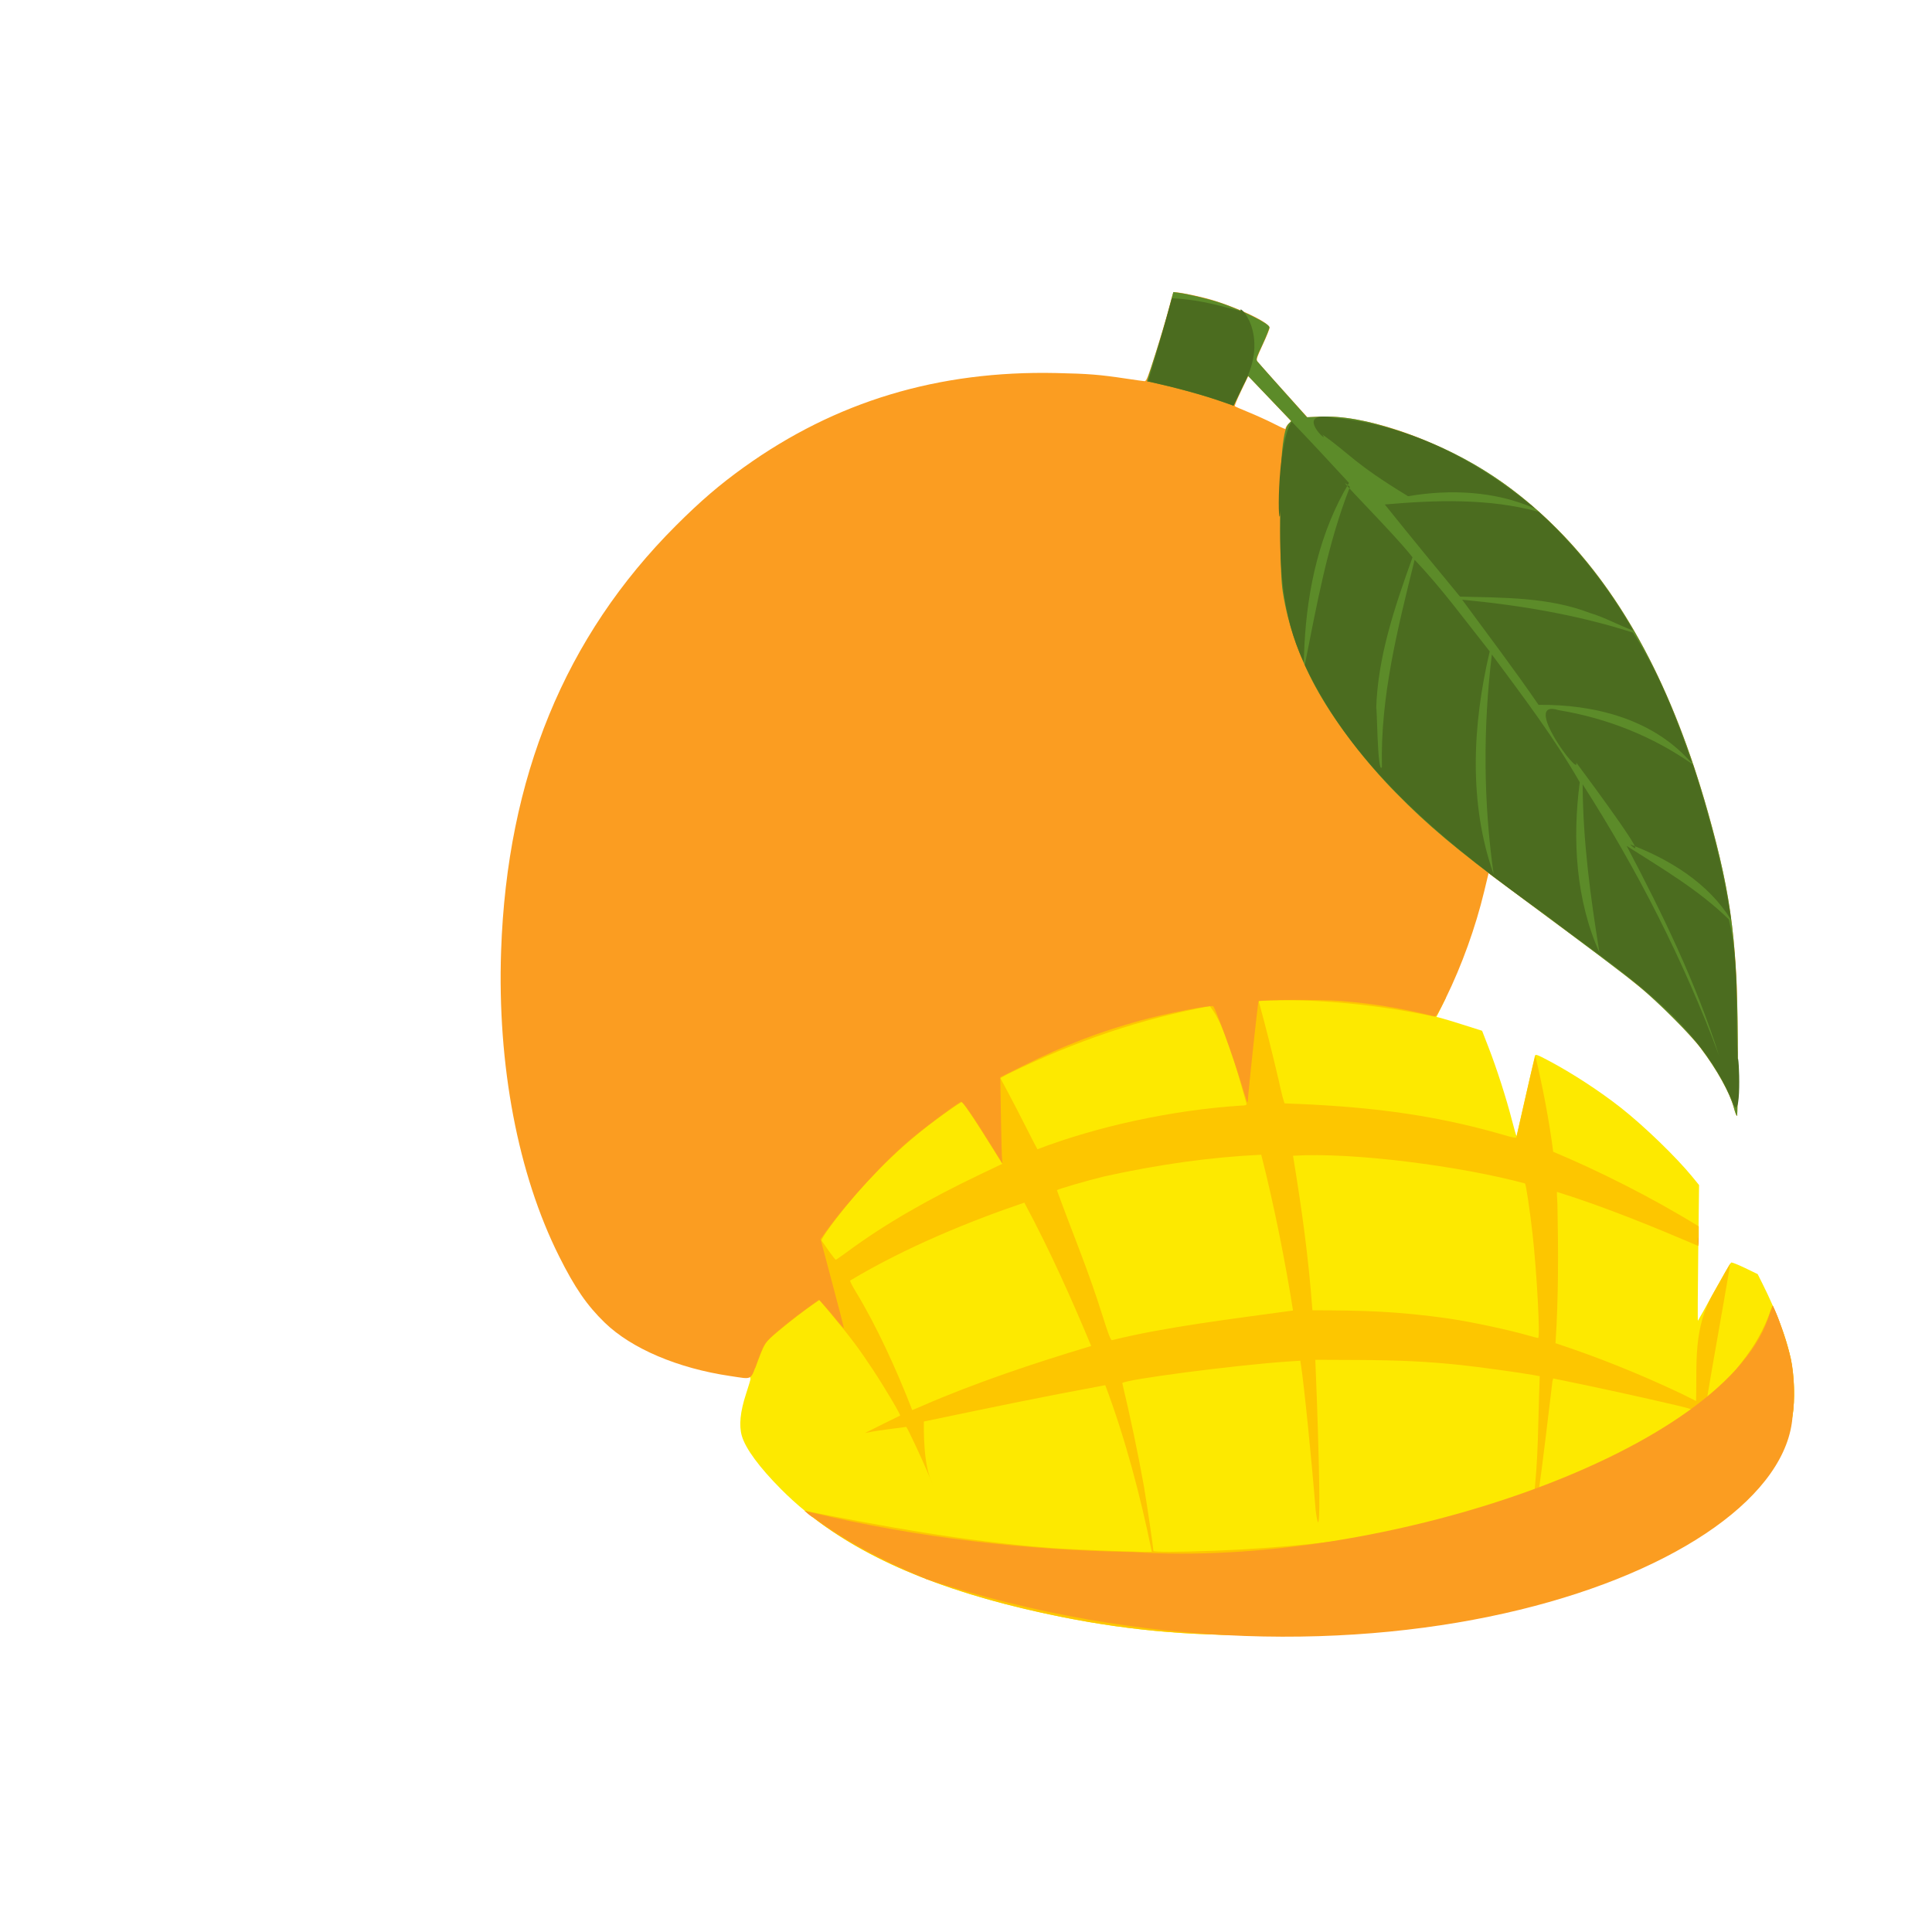 <?xml version="1.0" encoding="UTF-8" standalone="no"?>
<!-- Created with Inkscape (http://www.inkscape.org/) -->

<svg
   width="64"
   height="64"
   viewBox="0 0 16.933 16.933"
   version="1.1"
   id="svg5"
   inkscape:version="1.2 (dc2aedaf03, 2022-05-15)"
   sodipodi:docname="fruits_exotiques.svg"
   xml:space="preserve"
   xmlns:inkscape="http://www.inkscape.org/namespaces/inkscape"
   xmlns:sodipodi="http://sodipodi.sourceforge.net/DTD/sodipodi-0.dtd"
   xmlns="http://www.w3.org/2000/svg"
   xmlns:svg="http://www.w3.org/2000/svg"><sodipodi:namedview
     id="namedview7"
     pagecolor="#ffffff"
     bordercolor="#666666"
     borderopacity="1.0"
     inkscape:pageshadow="2"
     inkscape:pageopacity="0.0"
     inkscape:pagecheckerboard="0"
     inkscape:document-units="mm"
     showgrid="false"
     units="px"
     inkscape:zoom="12.761068"
     inkscape:cx="17.945207"
     inkscape:cy="39.338401"
     inkscape:window-width="1920"
     inkscape:window-height="1017"
     inkscape:window-x="3832"
     inkscape:window-y="-8"
     inkscape:window-maximized="1"
     inkscape:current-layer="g438"
     inkscape:showpageshadow="0"
     inkscape:deskcolor="#d1d1d1" /><defs
     id="defs2" /><g
     inkscape:label="Calque 1"
     inkscape:groupmode="layer"
     id="layer1"><g
       id="g4128"
       transform="translate(-0.631,0.126)"><g
         id="g5578"
         transform="translate(0.089,0.089)"><g
           id="g7501"
           transform="translate(-0.063,0.947)"><g
             id="g9467"
             transform="translate(-0.089,-0.803)"><g
               id="g10302"
               transform="translate(0.312,-0.045)"><g
                 id="g11479"
                 transform="translate(-0.126,0.063)"><g
                   id="g11873"
                   transform="translate(-0.236,0.665)"><g
                     id="g12382"
                     transform="translate(-121.985,-82.268)"><g
                       id="g13305"
                       transform="matrix(0.133,0,0,0.133,114.639,78.216)"><g
                         id="g17429"
                         transform="translate(0.905,5.664)"><g
                           id="g18595"
                           transform="translate(-3.363,-8.745)"><g
                             id="g21002"
                             transform="translate(1.708,-2.82)"><g
                               id="g23814"
                               transform="translate(8.725,-1.122)"><g
                                 id="g24838"
                                 transform="translate(11.143,-0.857)"><g
                                   id="g25315"
                                   transform="translate(-3.49,2.493)"><g
                                   id="g27220"
                                   transform="translate(2.468,1.234)"><g
                                   id="g29753"
                                   transform="translate(1.476,-2.374)"><g
                                   id="g30615"
                                   transform="translate(0.92,1.369)"><g
                                   id="g31433"
                                   transform="translate(-2.468,-1.41)"><g
                                   id="g31731"
                                   transform="translate(1.058,-0.705)"><g
                                   id="g33243"
                                   transform="matrix(1.077,0,0,1.077,-7.373,-3.174)"><g
                                   id="g35254"
                                   transform="translate(-2.214,-0.92)"><g
                                   id="g36749"
                                   transform="translate(-0.982,-2.782)"><g
                                   id="g37297"
                                   transform="translate(-6.776,-3.503)"><g
                                   id="g38955"
                                   transform="matrix(1.217,0,0,1.217,-23.105,-18.212)"><g
                                   id="g39618"
                                   transform="translate(-0.269,-0.269)"><g
                                   id="g40032"
                                   transform="translate(-1.901,-3.042)"><g
                                   id="g40543"
                                   transform="translate(0.38,-2.091)"><g
                                   id="g41372"
                                   transform="translate(1.966,-7.93)"><g
                                   id="g43278"
                                   transform="translate(1.521,-0.38)"><g
                                   id="g44210"
                                   transform="matrix(1.158,0,0,1.158,-18.904,-21.776)"><g
                                   id="g44833"
                                   transform="matrix(1.12,0,0,1.12,-12.539,-14.548)"><g
                                   id="g47597"
                                   transform="translate(3.111,-1.244)"><g
                                   id="g48754"
                                   transform="translate(-2.904,-6.637)"><g
                                   id="g234"
                                   transform="matrix(0.041,0,0,0.041,104.64,119.672)"><g
                                   id="g2138"
                                   transform="translate(-86.211,-40.57)"><g
                                   id="g2696"
                                   transform="translate(-124306.44,-9412.237)"><g
                                   id="g3765"
                                   transform="translate(25.356,-50.712)"><g
                                   id="g4557"
                                   transform="translate(46.617,-35.859)"><g
                                   id="g5244"
                                   transform="translate(7.172,14.344)"><g
                                   id="g5807"
                                   transform="translate(-5.198,-21.114)"><g
                                   id="g6945"
                                   transform="translate(-10.143,-243.42)"><g
                                   id="g11108"
                                   transform="translate(18.189,-37.636)"><g
                                   id="g15049"
                                   transform="translate(-65.926,141.995)"><g
                                   id="g19861"
                                   transform="matrix(0.074,0,0,0.074,115423.38,9039.231)"><g
                                   id="g20437"
                                   transform="translate(-478.388,-785.882)"><g
                                   id="g21032"
                                   transform="translate(2047.188,-1072.337)"><g
                                   id="g21869"
                                   transform="matrix(0.043,0,0,0.043,117368,10137.003)"><g
                                   id="g25455"
                                   transform="translate(154741.46,-87178.414)"><g
                                   id="g26278"
                                   transform="translate(-18012.371,-8233.442)"><g
                                   id="g27240"
                                   transform="translate(-0.004,5582.762)"><g
                                   id="g28306"
                                   transform="translate(-15790.441,-2255.777)"><g
                                   id="g33735"
                                   transform="translate(14662.549,-16918.328)"><g
                                   id="g37868"
                                   transform="translate(-5075.498,25941.433)"><g
                                   id="g76752"
                                   transform="matrix(-1,0,0,1,9442.317,-1595.075)"><g
                                   id="g82459"
                                   transform="translate(3383.667,-1127.889)"><g
                                   id="g83208"
                                   transform="matrix(0.203,0,0,0.203,-15348.528,66747.475)"><g
                                   id="g83934"
                                   transform="matrix(-1,0,0,1,240692.18,94139.78)"><g
                                   id="g84550"
                                   transform="translate(-8.7627443e-5,55472.344)"><g
                                   id="g9096"
                                   transform="translate(31379.925,-62759.843)"><g
                                   id="g11527"
                                   transform="translate(61019.625,105397.54)"><g
                                   id="g13422"
                                   transform="translate(-44377.907,44377.908)"><g
                                   id="g1137"
                                   transform="translate(-3.3240812e-4,138680.92)"><g
                                   id="g3632"
                                   transform="translate(177511.65,-22188.943)"><g
                                   id="g5936"
                                   transform="translate(11767.473,-47069.909)"><g
                                   id="g7318"><g
                                   id="g11619"
                                   transform="translate(27457.436,-223581.94)" /><g
                                   id="g11985"
                                   transform="translate(70604.821,-133364.68)"><g
                                   id="g12707"
                                   transform="matrix(1.187,0,0,1.187,95904.637,-164033.62)"><g
                                   id="g4721"
                                   transform="matrix(-1,0,0,1,-561251.4,-59483.037)"><g
                                   id="g7072"><g
                                   id="g10426"
                                   transform="translate(66928.962,-211126.69)"><g
                                   id="g1231"
                                   transform="translate(-14020.287,4673.467)"><g
                                   id="g2516"
                                   transform="matrix(1.15,0,0,1.15,-144709.4,-78762.736)"><g
                                   id="g3795"
                                   transform="translate(-22559.428,121623.52)"><g
                                   id="g5627"
                                   transform="translate(-106364.63,2874.718)"><g
                                   id="g6621"
                                   transform="translate(-12196.407,40654.68)"><g
                                   id="g7772"
                                   transform="translate(28747.2,74742.673)"><g
                                   id="g8880"
                                   transform="translate(-60982.018,187011.51)"><g
                                   id="g11165"
                                   transform="translate(-44309.499,5172.618)"><g
                                   id="g12249"
                                   transform="translate(48785.608,-8130.933)"><g
                                   id="g14000"
                                   transform="matrix(1.083,0,0,1.083,-5722.262,28128.151)"><g
                                   id="g15203"
                                   transform="translate(53158.943,24797.103)"><g
                                   id="g16076"
                                   transform="translate(-37533.822,-30027.061)"><g
                                   id="g17560"
                                   transform="translate(-21232.337,7962.126)"><g
                                   id="g25114"
                                   transform="translate(-67560.839,7506.764)"><g
                                   id="g29358"
                                   transform="translate(-21232.382,-47772.762)" /></g><g
                                   id="g54846"
                                   transform="translate(-89414.803,-58825.532)"><g
                                   id="g56152"
                                   transform="translate(-3.3655809e-4,28236.25)"><g
                                   id="g56999"
                                   transform="translate(-65884.586,-28236.251)"><g
                                   id="g58386"
                                   transform="translate(-26621.369,66553.488)"><g
                                   id="g59580"
                                   transform="matrix(1.334,0,0,1.334,-147290.21,2462.124)"><g
                                   id="g60913"
                                   transform="translate(52929.981,10585.996)"><g
                                   id="g61494"
                                   transform="translate(83376.512,12462.173)"><g
                                   id="g64263"
                                   transform="translate(12959.021,17102.931)"><g
                                   id="g66681"
                                   transform="translate(34932.003,-24951.435)"><g
                                   id="g67253"
                                   transform="translate(-56458.648,35286.648)"><g
                                   id="g67911"
                                   transform="translate(-35291.329,-19495.235)"><g
                                   id="g68553"
                                   transform="translate(-128708.75,-9980.527)"><g
                                   id="g69435"
                                   transform="translate(24951.434,-1.4872907e-4)"><g
                                   id="g8435"
                                   transform="translate(82339.72,-52398.003)"><g
                                   id="g8723"
                                   transform="translate(44912.576,-3.7330354e-4)"><g
                                   id="g9505"
                                   transform="translate(-45872.651,10585.997)"><g
                                   id="g9792"
                                   transform="translate(24700.656,-24700.661)"><g
                                   id="g15677"
                                   transform="matrix(0.084,0,0,0.084,193952.62,94764.147)"><g
                                   id="g438"
                                   transform="translate(-922276.57,-775550.79)"><path
                                   style="fill:#fde900;stroke-width:10166.4"
                                   d="m -1733587.9,5910321.6 c -461303.8,-11784.9 -840054,-50235.3 -1397881.7,-141913.9 -1924351.7,-316266 -2973024.5,-919832.7 -3116681.8,-1793813.8 -21395.1,-130163.5 -14517.6,-364722.4 14600.6,-497959.4 41527.3,-190017.9 130049.2,-425215.3 250614.7,-665868.7 l 43397.7,-86623.6 112210.4,-54190.8 c 61715.7,-29805 116724.6,-51400.9 122242,-47991 5517.3,3410 72796.9,119387.6 149510.1,257728.2 76713.2,138340.4 141552,253815.6 144086.3,256611.4 2534.4,2795.8 1247.1,-265814.1 -2860.4,-596910.7 l -7468.4,-601993.8 59909.9,-73321.9 c 141428.9,-173090.7 423814.7,-446238.3 627515.8,-606986.8 187327,-147827.1 431310.7,-307194.14 638840,-417282.06 103934.3,-55134.08 119314.4,-60678.64 124082.8,-44732.42 2993.8,10011.28 40033.5,171461.03 82310.5,358777.18 42276.9,187316.2 78202.1,344800.6 79833.9,349965.3 1631.6,5164.9 20333.5,-58476.8 41559.6,-141425.8 48658.2,-190149.7 134037.2,-455674.42 206846,-643281.94 l 56273.1,-144999.58 158630.9,-50389.83 c 87247,-27714.35 177824.9,-55215.11 201284.1,-61112.85 l 42653,-10723.02 -80899,-164814.94 c 332991.1,-790302.91 6882329,290683.32 6142909.5,3363553.16 -1849.4,1331.4 15879.2,61143.4 39397,132915.6 51357.2,156732.5 63485,278490.5 36855.3,370011.6 -32733.5,112499.5 -155075.3,278718.3 -347382.6,471968.6 -533431.9,536048.5 -1326728.7,896918.6 -2480604.57,1128424 -631682.1,126735.6 -1226634.53,174649.9 -1941784.73,156381.8 z"
                                   id="path454"
                                   sodipodi:nodetypes="ssssscssssscsssssssscsscccsssss" /><path
                                   style="fill:#fdc600;stroke-width:10166.4"
                                   d="m -1733587.9,5910321.6 c -461303.8,-11784.9 -840054,-50235.3 -1397881.7,-141913.9 -1778544.6,-292302.7 -2811471.8,-831258.8 -3069567.9,-1601623.8 -86179.3,-257228.6 -81003.3,-562308.8 14723.5,-867821.3 34452.5,-109955.1 107285.3,-294826 116151.5,-294826 123461.5,346948 242957.2,448758.3 369792.3,629385.3 65095.1,79904 211285.6,237174.4 216022,232395.1 -72843.1,-435000.6 -135794.1,-774387.6 -214072.1,-1235955.5 1509.7,-1705.6 67304.1,113142.4 146209.7,255217.9 184809.5,315579.6 148326.2,625852 156754.7,960425.4 l 138226.4,-69018.2 c 387221.3,-181983.5 739428.5,-321701.5 1104035.4,-442041.5 -27125.6,-403789.2 -25242.3,-814592.6 -17114.8,-1227598.5 3821.6,-60111.1 5859.4,-109291.1 4528.4,-109288.9 -429236.3,133281.6 -887346.1,323066.6 -1249104,477825.5 -2215.3,0 -4027.9,-38989.3 -4027.9,-86643 v -86642.9 c 425665.2,-261852.8 895764.3,-495877 1286051.2,-659010.9 36447,-283089 93449.1,-575007.1 157114.8,-845161.34 3310.6,0 41659.3,158977.28 85219.2,353282.84 43559.9,194305.6 80835.7,358435.2 82835.1,364732.5 2421.3,7626 42098.2,-238.9 118809.5,-23549.4 669811.5,-194565.1 1274339,-253520.3 1928455.3,-276763.4 5810.2,-3590.8 29193,-93324.3 51961.9,-199407.7 59833.2,-257314.55 114057.7,-470525.69 177779.2,-705014.7 -512738.6,-30569.9 -1113284.5,43010.02 -1547279.5,137242.4 1430075.5,-895618.81 8575268.1,1418620.9 5995610,3107116.9 -86447.7,-232328.7 -81625.6,-224551.5 -201228.7,-324542 -111477.5,-93197.1 -234791.7,-188033.4 -318845.7,-245212 l -47237.6,-32134 -119172.9,142901.7 c -160124.6,192007.5 -233248,289862.1 -356279.7,476777.6 -104768.8,159169.4 -243936.6,394551.3 -236987.6,400829.1 110225.9,52838.2 196630.3,97481.7 311023.9,154366.8 -124802.2,-26482.1 -241498.6,-36772.6 -365862.1,-54555 -17902.9,25268.6 -137186.4,279585.5 -185782.9,396096.6 -27300.7,65454.5 -50925.9,117719 -52500.5,116145.2 92335.5,-153294.5 82754.1,-507584.6 83395.8,-559576.6 -585757.35,-122106.3 -1014145.18,-212408.4 -1603228.78,-321142.6 -179066.91,476749.1 -309958.19,976816 -411016.56,1471139.7 8246.68,8246 662293.165,-15967.3 895939.99,-33169.9 795109.95,-62548.2 1464811.85,-189620.4 2166301.05,-327281.2 2200.8,2201 -35977.7,34077.8 -84841.4,70838.5 -528644,397705 -1226906.1,674945.1 -2183123.77,866793.4 -631682.1,126735.6 -1226634.53,174649.9 -1941784.73,156381.8 z m 1133554.95,-741159.9 c 0,-24437 54099.85,-394626.6 82396.53,-563815 55862.67,-312852.2 120149.85,-612894.9 192096.6,-917402 0,-29889.1 -1008733.48,-161481.3 -1470073.08,-191775 l -102690.7,-6743.2 -6103.8,39473 c -27557.7,178214.2 -96368.4,859401.4 -129277.6,1279775.4 -70588.1,543412 -6713.5,-1129897.5 2755.3,-1327377.9 l -374899.3,1654.4 c -372533.5,1644 -621757.9,13900.5 -913719.3,44935.7 -154084.2,16379.1 -516724.5,66300.3 -631779.1,86971.2 l -62460.3,11221.7 c 16061.2,405360.2 9526.8,735334.4 57319.2,1110595.4 403185.8,119489.9 663508.4,180084.7 1074076,250009.3 578766.1,98570.5 1172744.9,160501.3 1743539.7,181789.7 338103.35,12610.4 538819.85,12866.6 538819.85,691.3 z M -3999812.1,4673969.9 c -48425.7,-332709 -84634.9,-667174.7 -126033.2,-1000570.8 l -7015.9,-27136.7 c -383502.2,77310.3 -794722.6,168001.1 -1116908,243889.3 -77512.8,18294.5 -143071.8,38837.7 -145686.6,45652.3 285396.8,289929 626310.1,461819.4 978882.5,629332.5 110871,47640.8 397720.6,156066.6 414715.6,156757.9 4954.3,203.3 5874.7,-21361.7 2045.6,-47924.5 z M 2029625.4,2879167.2 c 30218,-49162.8 52547.8,-93260.6 49621.7,-97995.2 -482490.3,-289831.2 -1053778.6,-524245.7 -1539097.08,-688462.5 -233341.39,434820.6 -426019.03,871125 -590765.04,1266584.2 511901.38,153790.6 1028802.64,327113.5 1488947.72,527410.6 50323.8,22132.3 91999.3,39622.6 92612.5,38867.2 135475.6,-351276.2 314736.5,-744225.5 498680.2,-1046404.3 z M -149413.94,3087904 c 126892.524,-404970 265678.25,-730620.2 401837.1,-1105319.9 -9827.05,-9827.1 -265038.469,-83986.1 -416701.01,-121084.4 -479017.37,-105355.3 -925607.65,-169607.1 -1388813.65,-192172.8 -118467.3,464696.1 -215689.2,964801.2 -280816.7,1376691.8 536694.7,73767.7 1135211.79,146095.4 1599866.09,262087.1 11138.63,593.7 33952.77,-58769 84628.17,-220201.8 z m -3769920.36,180380.6 c 179583,-51784 494311.4,-119153.4 706533.4,-151237.4 465755.9,-66451.8 774948.4,-72231.4 1207476.3,-73183 36176.1,-481833.1 92167.4,-883032.2 171385.6,-1365462.6 -531932.3,-33666.7 -1490659.6,93441.6 -2050087.8,244892.7 -8657.2,9359.5 -42213.2,234433.6 -65652.4,440358 -37866.8,332679 -69919.3,925143.6 -50050.4,925143.6 5094.6,0 41272.4,-9230.2 80395.3,-20511.6 z m 6187784.5,-749594.2 c 30771.1,-43334.3 59075.3,-84158.6 62898.4,-90720.6 3956.9,-6791.7 -32115.2,-64309.5 -83745.5,-133533.4 -247986.8,-332491.9 -505683.5,-600349.3 -816567.2,-848763.8 -121198.9,-96845.1 -324800,-241079.8 -340023.6,-240878.7 -9215.9,122 -133261.04,187158.2 -270091.19,407246.3 l -85763.55,137948.6 178758.57,85205.3 c 485384.57,231358.3 863643.67,450892.4 1184822.77,687647.6 55689.5,41051.1 104068.4,74638.4 107508.7,74638.4 3440.3,0 31431.5,-35455.3 62202.6,-78789.7 z M 522872.3,1430884.3 C 575781.87,1326043.1 648954.32,1184588.2 685477.66,1116540 L 751883.75,992815.97 688451.74,957565.86 C 84023.292,662330 -492576.66,468498.85 -1099244.1,356544.72 c -144178.1,183120.67 -237778.9,568841.58 -324268.3,863851.18 0,10855.6 12833.9,14794.3 48290.5,14820 614191.44,39692.2 1277935.079,185922.8 1799404.16,385813.1 1369.82,261.3 45780.37,-85303.6 98690.04,-190144.7 z"
                                   id="path452"
                                   sodipodi:nodetypes="sssscccccccccccscccssccccccsscsscccsccccccssssccscsccsssccssssccccccscccccccccccccccsccccsssssssssscssssssccccccs" /><path
                                   style="fill:#fb9d21;stroke-width:10166.4"
                                   d="m -6248151.4,3974593.9 c -21681.3,-131904.9 -14540,-364549.3 15403.2,-501793.8 22542.7,-103324.2 95471.6,-328302.1 135089.6,-416737.3 l 24559.3,-54821 23681.2,59904.2 c 352432.6,1226615.5 3424191.2,2268169.7 5630930.43,2118603 924561.37,-14146.1 1909331.27,-126092.9 2841888.57,-350225.8 l 59924.8,-14613.2 -34508.7,29510 c -18979.8,16230.7 -39737.9,29696.1 -46129,29923.8 -261025.4,198125.2 -616623.8,385533.7 -966596.8,531093.4 -9950.2,1680.6 -21039.5,7119.6 -24642.7,12085.9 -3867321.5,1267632.6 -7573665.8,-59102.2 -7659599.9,-1442929.2 z m 9145686.3,-480123.8 c -50192.8,-135210.8 -60565.3,-154696.6 -106777.5,-200590.7 -60607.3,-60190.4 -206482,-177768.3 -340370.6,-274345.3 l -96084.8,-69308.3 -45238.1,49829.8 c -24881,27406.4 -74284.3,85742.5 -109785.1,129635.8 -35500.7,43893.2 -64546.8,75378.4 -64546.8,69966.9 0,-5411.5 39393.2,-157983.7 87540.5,-339049.5 48147.3,-181065.7 94417.1,-355348.7 102821.7,-387295.6 l 15281.1,-58085.3 -49153.3,-68994.9 c -187429.5,-263088.6 -528213.6,-632428.8 -761391.6,-825192.4 -136576.5,-112905.1 -351916.7,-273399 -429104.7,-319813.4 -13552,-8149.1 -108750.02,129092.4 -266844.75,384694.9 -51876.86,83872.9 -96122.51,154450 -98323.64,156838 -2201.13,2388.1 -1880.59,-9049.1 712.66,-25416 2592.95,-16366.8 7366.99,-187949.5 10609.06,-381294.8 l 5894.59,-351536.85 -206206.56,-102976 C 191931.79,704437.94 -119519.2,584189.71 -483119.21,483984.67 -716494.39,419668.38 -1115161.1,342194.42 -1129341.7,358402.53 c -23750.7,27146.35 -174044.5,440776.92 -243966.4,671430.97 -48191.8,158972.6 -59829.9,191329.8 -60755.6,168917.7 -3108.9,-75278.2 -89642.6,-880470.73 -95225.1,-886065.3 -12956.3,-12984.34 -560920.4,-15222.88 -715597.2,-2923.35 -173253.1,13776.7 -330918.5,33678.17 -490093.5,61862.52 -117478.1,20801.29 -319575.1,65105.91 -349680.9,76658.61 -12680.6,4865.95 -33635,-29439.9 -97680,-159918.49 -143281.7,-291907.088 -264152.9,-627518.67 -340926.9,-946619.8 l -38510.1,-160062.14 -31381.6,23929.29 c -17259.9,13161.04 -237251.5,176202.95 -488870.2,362315.4 -525409.3,388624.45 -663768.3,493880.982 -833645.8,634195.37 -159648.3,131865.29 -428485.4,402930.22 -520424.4,524736.86 -145456.5,192710.15 -258449.4,396751.83 -294161.7,531195.03 -10025.7,37742.8 -21846.7,68623.3 -26268.9,68623.3 -11605.8,0 -9792.8,-910795.99 2327.2,-1169137.45 25769.3,-549283.56 89959.1,-931572.3 254362.5,-1514880.15 376997.9,-1337599.2 950265,-2273193.2 1760274.8,-2872835.9 509309,-377036.7 1228767.6,-644341.5 1673211.5,-621658.3 l 105550.1,5387 38262.6,-42151.2 c 147716.6,-162728.2 394427.1,-438680.1 404650,-452610.9 10271.7,-13997.4 2085.4,-38899.6 -48290.5,-146897.7 -33362.3,-71523.7 -60658.8,-138872.8 -60658.8,-149664.5 0,-49496.6 328150.2,-200555.2 570907.9,-262808.1 125429.33,-32165.2 270291.35,-57896.1 278686.17,-49501.3 2896.2,2896.2 23136.21,73309.6 44977.83,156474.2 21841.62,83164.6 73859.5,258718.2 115595.26,390119 63542.32,200056.2 78919.62,238735.1 94552.41,237830.8 10267.98,-593.8 82717.39,-10702.1 160998.77,-22462.3 236864.6,-35584.4 333756.198,-43314.8 620151.15,-49478.3 1042683.91,-22439.6 1947352.91,250462.1 2758650.11,832171.9 215683.3,154647.3 383753.4,298984.2 601608.4,516652.5 979664,978826.8 1491766.5,2225596 1544031,3759112.09 34315.7,1006892.5 -148965.4,1970983.21 -512808.1,2697456.51 -139524.8,278585.3 -245310.4,432291.4 -402570.6,584933.8 -236348.7,229408.5 -646256.4,403858.1 -1108880.6,471920.7 -203071.1,29876.4 -176864.3,44001.7 -241524.2,-130180.8 z m -4553559.2,-8288632.2 c 56435.6,-28320.8 153568.7,-72233.5 215851.5,-97583.9 62282.7,-25350.5 116292.1,-49071.6 120020.7,-52713.6 3728.7,-3641.9 -21433.2,-65025.8 -55915.2,-136408.5 l -62694.7,-129786.7 -189544.9,199023.3 -189544.9,199023.2 24340.7,24340.6 c 13387.4,13387.4 24340.7,29123.6 24340.7,34969.3 0,15673.1 1723.8,15050.6 113146.1,-40863.7 z m -3759980.4,7223896.4 c 81.3,-27957.6 2050.8,-38188.2 4387.5,-22734.6 2336.9,15453.5 2274.3,38328 -138.3,50832 -2413.1,12504.1 -4325,-139.2 -4248.7,-28097.4 z"
                                   id="path450"
                                   sodipodi:nodetypes="csscccccsccccssscssssscssssssscssssssssssscsssssssssscsssssssssssscssssssssscccssssssss" /><path
                                   style="fill:#5c8b29;stroke-width:10166.4"
                                   d="m -5764513.9,851398.72 c 123,-1036977.97 48721.1,-1442532.13 264673.6,-2208737.82 308130.8,-1093257 746179.4,-1914786.3 1336394.9,-2506315.3 407809.5,-408717 848981.7,-682215.7 1392883.4,-863499.2 282613.3,-94195.5 503421.1,-133527.4 701482.5,-124953 l 111830.5,4841.5 208411.5,-233049.4 c 114626.2,-128177.2 216672.8,-243322.9 226770,-255879.3 18044,-22438.5 17289.9,-25126.2 -43977.3,-156763.9 -34284.8,-73663.7 -60845.7,-141419.6 -59024.3,-150568.8 6414,-32217.7 230547.5,-144115.9 422486.8,-210925.6 98133.1,-34157.9 283376.05,-79229.5 379728.22,-92392 l 46588.71,-6364.4 37807.46,145609.4 c 20794.08,80085.2 73420.81,257527.5 116948.31,394316.2 l 79140.94,248706.8 -61872.98,13396.6 c -174601.12,37804.3 -402649.16,99536.6 -545651.86,147707.2 l -160176.2,53955.6 -62883.7,-131635.5 -62883.6,-131635.6 -23208.1,24105.9 c -12764.4,13258.2 -98794.8,103221.5 -191178.8,199918.3 l -167970.6,175812.4 23114,23114.1 c 56355.4,56355.4 80832.7,374126.9 73888.3,959235.5 -3777.9,318306 -8911.4,440599.4 -22094,526338.5 -46384.6,301682.9 -157298.8,611521.4 -320672.1,895797 -165497,287970.8 -411285.7,606952.7 -675898.1,877172.9 -284816.1,290852.3 -536161.2,501842.4 -1061144.1,890770.84 -665613.6,493113.42 -950649.2,707819.518 -1079617.5,813233.32 -173745.7,142013.2 -461265.7,428745.29 -555672.2,554149.21 -145777.7,193642.51 -258329.9,397020.23 -293970.9,531195.03 -10025.7,37742.8 -21846.7,68623.3 -26268.9,68623.3 -4422.3,0 -8015,-213875.9 -7983.9,-475279.78 z"
                                   id="path444" /><path
                                   style="fill:#4b6c1f;stroke-width:10166.4"
                                   d="m -5761248.2,763616.63 c 18987.2,-390424.67 -16187.8,-792764.343 77066.8,-1174071.44 265509.9,-260214.46 590486.7,-449928.55 902186,-648762.99 -314638.8,597600.84 -612815.2,1208162.47 -816765.6,1853612.13 312312.4,-839990.944 721970.2,-1643260.1 1205641.9,-2397722.33 -2096,499825.4 -69021.7,996665.16 -148832,1489243.34 209626.3,-470054.08 240751.3,-1002904.44 174455.8,-1508150.74 227098.5,-395831.7 505185,-761556.6 776557.5,-1128336.1 78583.6,645798 75445.9,1300022.3 -16053.2,1944121.19 223411.6,-633746.49 186986.4,-1325695.79 35115.7,-1971376.59 216825.8,-273047.9 422585,-556828.8 663521.5,-809135.5 147726.6,600038.7 304158.1,1207692.6 288800,1831065.9 41939.6,84636.4 44177.2,-623230.9 51034.6,-506137.4 -12015.8,-466505.9 -165519.8,-912348.1 -321222.1,-1347178.4 167840.7,-217406.6 757260.1,-798833.3 552990.4,-621668.6 198350.4,505492.5 293304.8,1042886.9 398785.3,1573442.3 -443705.9,945617 -1288997.2,1608359.2 -2119196.1,2200837.29 -613812.9,472009.67 -1340547.9,902599.51 -1655342.6,1645860.31 -91093.9,273243.7 -62404.1,-460714.15 -49504.2,-360329.19 l 759.9,-65313.18 z m 63841.8,-1216060.35 c 71000.3,-450788.88 190163,-892979.28 330765,-1326716.88 353584.8,-247905.6 758485,-409566.5 1184688.3,-479370 344778.1,-110167 -197807.8,613431.8 -153988.6,462022.3 -171168.9,230189.4 -677306.2,916671.06 -475436.9,723101 -349265.7,132373.52 -692873.4,342650.17 -892333.6,666712.44 2101.9,-15249.62 4203.9,-30499.24 6305.8,-45748.86 z m 339492.5,-1344086.48 c 135303.4,-396544 291665.7,-795677.8 519232.1,-1147083.4 489591.9,-157699 999131.4,-242548.9 1510306.7,-291197.6 -226540.8,308499.7 -458390.9,613283.6 -674869.2,929075.8 -483552.6,-4957.3 -993575.3,119866.8 -1330803.2,489742.4 z m 3423021.5,-1039937.3 c -25828.8,-496477.4 -135895.7,-1000112.4 -393719.4,-1430168.8 167923.6,-181706.9 335501,-363760.9 506998.6,-542115.3 141415,229561.1 119179.1,1048893.7 98294.2,788816.3 12929.3,452778.4 -6569.4,919613.9 -205015.7,1335964 -2185.8,-50832 -4372.4,-101664.7 -6557.7,-152496.2 z m -2904534.5,-126039.8 c 222207.2,-389572.7 503079,-745978.4 834311.9,-1048655.2 439528.2,-120185.3 908953.3,-104698.2 1360112.1,-64861.1 -219065,272882.1 -441870.6,545263.7 -664497.7,814081.2 -385469.1,10208 -779787.8,3582.2 -1146994.7,144016.2 -132697.6,39306.3 -253452.2,108658.6 -382931.6,155418.9 z m 899727.5,-1104760.7 c 494455.7,-409758 1101240.8,-718202.6 1746860.3,-774647.6 378249.2,-71796.7 19518.1,256086 99418.3,147759.7 -250979.4,176602 -269885.9,248499.1 -756985.8,545023 -372617,-63689.7 -770133.1,-45730.1 -1119792,108148 10166.4,-8761 20332.8,-17522.1 30499.2,-26283.1 z m 2549182.7,-1055429 c -256370.5,-463281.9 55065,-744147.5 17934,-662240.1 171443.9,-38538.5 316858,-96470.5 608414.77,-113569 112435.48,412065.2 233986.36,815182.3 213129.26,734073.5 -255828.03,58100.5 -510841.23,122826.4 -756611.43,215777.8 -27622.2,-58014.1 -55244.4,-116028.1 -82866.6,-174042.2 z"
                                   id="path442"
                                   sodipodi:nodetypes="scccccccccccccccccccsccccccccccccccccccccccccccccccccccccc" /></g></g></g></g></g></g></g></g></g></g></g></g></g></g></g></g></g></g></g></g></g></g></g></g></g></g></g></g></g></g></g></g></g></g></g></g></g></g></g></g></g></g></g></g></g></g></g></g></g></g></g></g></g></g></g></g></g></g></g></g></g></g></g></g></g></g></g></g></g></g></g></g></g></g></g></g></g></g></g></g></g></g></g></g></g></g></g></g></g></g></g></g></g></g></g></g></g></g></g></g></g></g></g></g></svg>
